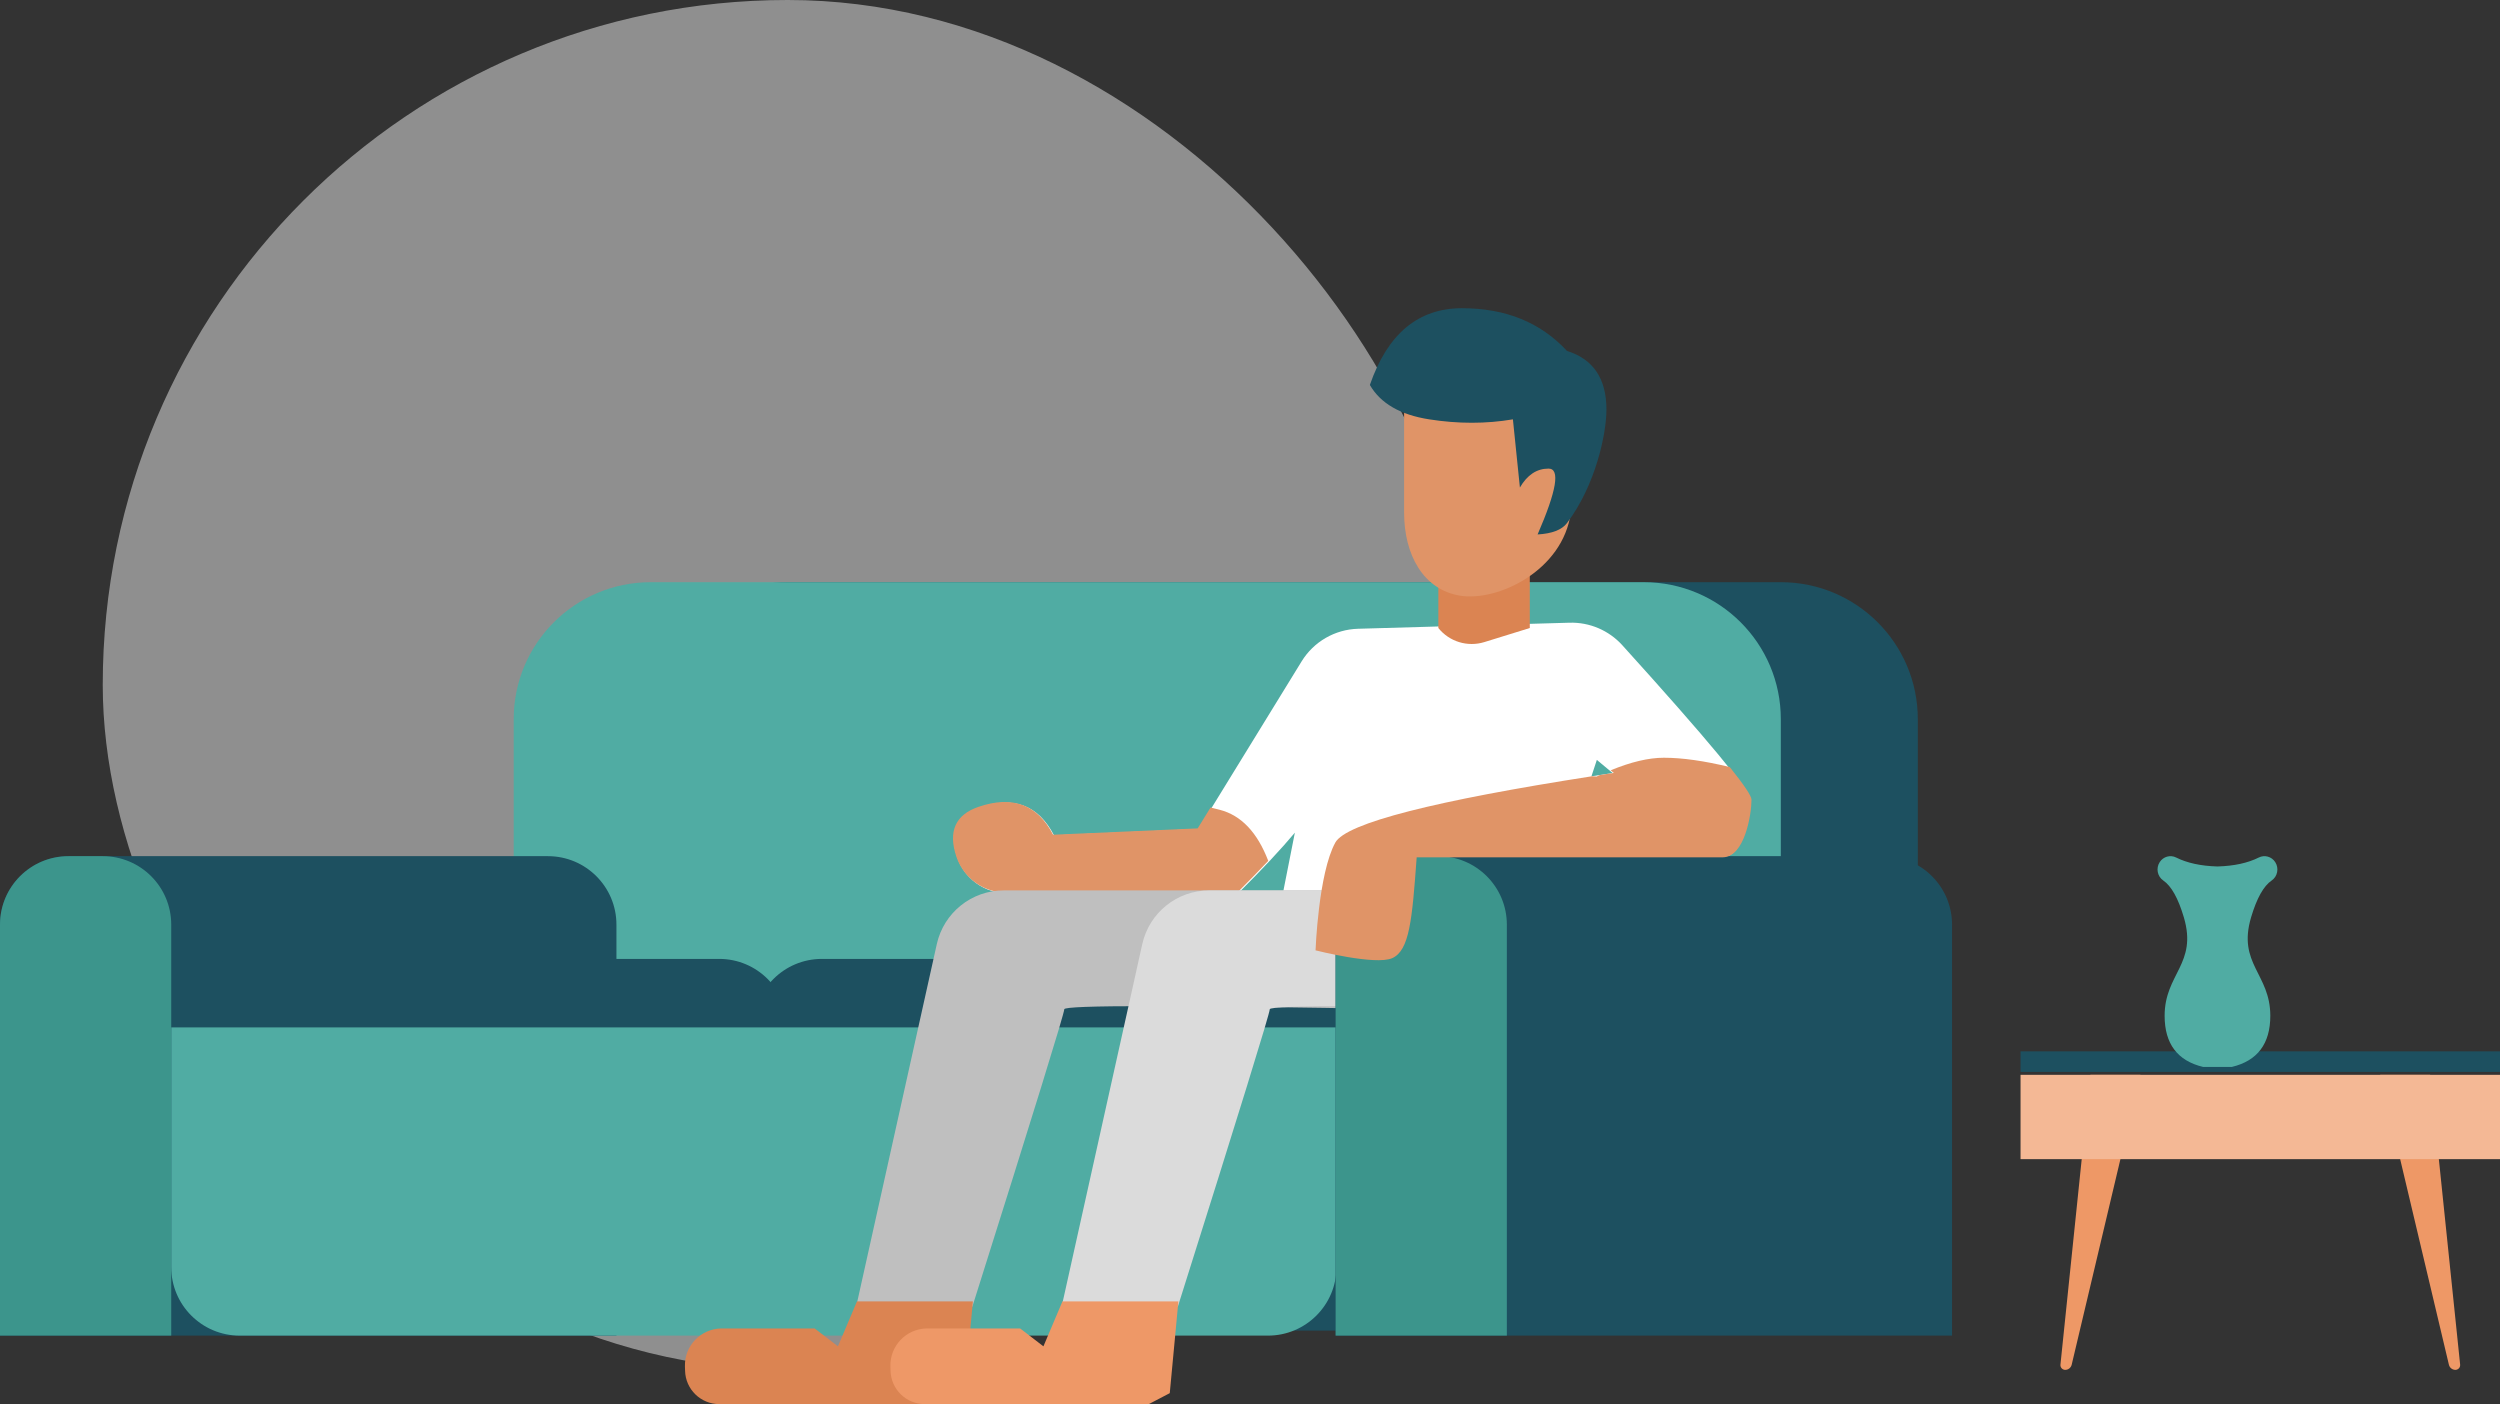 <?xml version="1.0" encoding="UTF-8"?>
<svg width="73px" height="41px" viewBox="0 0 73 41" version="1.1" xmlns="http://www.w3.org/2000/svg" xmlns:xlink="http://www.w3.org/1999/xlink">
    <rect x="0" y="0" width="73" height="41" fill="#333333" stroke="none"/>
    <!-- Generator: sketchtool 51.1 (57501) - http://www.bohemiancoding.com/sketch -->
    <title>E38F50CC-577B-4527-B26C-09BEA19F7701</title>
    <desc>Created with sketchtool.</desc>
    <defs></defs>
    <g id="Page-1" stroke="none" stroke-width="1" fill="none" fill-rule="evenodd">
        <g id="List-Your-Property---Step-1-(Estate-type)-Coliving-Selected-" transform="translate(-592, -389)">
            <g id="entire-space" transform="translate(568, 365)">
                <g transform="translate(24, 24)">
                    <rect id="Rectangle-25" fill="#ECECEC" opacity="0.5" x="3" y="0" width="40" height="40" rx="20"></rect>
                    <g id="Group-20" transform="translate(0, 9)">
                        <path d="M23,8 L52,8 C54.209,8 56,9.791 56,12 L56,23 L19,23 L19,12 C19,9.791 20.791,8 23,8 Z" id="Rectangle-7-Copy" fill="#1D5060"></path>
                        <path d="M19,8 L48,8 C50.209,8 52,9.791 52,12 L52,23 L15,23 L15,12 C15,9.791 16.791,8 19,8 Z" id="Rectangle-7" fill="#50ACA3"></path>
                        <path d="M2,16 L16,16 C17.105,16 18,16.895 18,18 L18,30 L0,30 L0,18 C-1.3527075e-16,16.895 0.895,16 2,16 Z" id="Rectangle-27-Copy-4" fill="#1D5060"></path>
                        <path d="M7,19 L21,19 C22.105,19 23,19.895 23,21 L23,29.854 L5,29.854 L5,21 C5,19.895 5.895,19 7,19 Z" id="Rectangle-27" fill="#1D5060"></path>
                        <path d="M24,19 L39,19 C40.105,19 41,19.895 41,21 L41,29.854 L22,29.854 L22,21 C22,19.895 22.895,19 24,19 Z" id="Rectangle-27-Copy" fill="#1D5060"></path>
                        <path d="M5,21 L39.025,21 L39.025,28 C39.025,29.105 38.129,30 37.025,30 L7,30 C5.895,30 5,29.105 5,28 L5,21 Z" id="Rectangle-26" fill="#50ACA3"></path>
                        <path d="M2,16 L3,16 C4.105,16 5,16.895 5,18 L5,30 L0,30 L0,18 C-1.3527075e-16,16.895 0.895,16 2,16 Z" id="Rectangle-27-Copy-3" fill="#3C958C"></path>
                        <path d="M37.81,15.314 C37.411,15.791 36.867,16.373 36.176,17.062 L29.661,17.062 C28.914,17.186 28.188,16.747 27.951,16.028 C27.708,15.292 27.924,14.808 28.601,14.577 C29.596,14.238 30.321,14.509 30.777,15.392 L34.999,15.207 L38.008,10.311 C38.361,9.737 38.98,9.379 39.655,9.36 L45.83,9.183 C46.415,9.166 46.977,9.406 47.37,9.839 C49.864,12.594 51.111,14.098 51.111,14.354 C51.111,14.767 50.917,16.038 50.264,16.038 L45.688,16.038 L44.593,19.353 L37.099,18.913 L37.81,15.314 Z M46.628,13.189 L46.47,13.668 C46.672,13.637 46.879,13.605 47.089,13.573 L46.628,13.189 Z" id="Combined-Shape" fill="#FFFFFF"></path>
                        <path d="M35.348,14.579 C35.432,14.599 35.521,14.622 35.616,14.646 C36.242,14.807 36.714,15.304 37.033,16.137 C36.771,16.415 36.477,16.718 36.15,17.044 L29.634,17.044 C28.887,17.168 28.162,16.729 27.924,16.01 C27.681,15.274 27.898,14.79 28.574,14.559 C29.569,14.22 30.295,14.491 30.751,15.374 L34.972,15.189 L35.348,14.579 Z" id="Combined-Shape" fill="#E09467"></path>
                        <path d="M37.709,17 L29.307,17 C28.37,17 27.559,17.651 27.355,18.566 L25,29.154 L28.393,29.154 C30.182,23.486 31.077,20.591 31.077,20.47 C31.077,20.348 34.376,20.348 40.973,20.47 L39.196,17 L37.709,17 Z" id="Path-5" fill="#BFBFBF"></path>
                        <path d="M43.709,17 L35.307,17 C34.37,17 33.559,17.651 33.355,18.566 L31,29.154 L34.393,29.154 C36.182,23.486 37.077,20.591 37.077,20.47 C37.077,20.348 40.376,20.348 46.973,20.47 L45.196,17 L43.709,17 Z" id="Path-5-Copy" fill="#DBDBDB"></path>
                        <path d="M41,16 L55,16 C56.105,16 57,16.895 57,18 L57,30 L39,30 L39,18 C39,16.895 39.895,16 41,16 Z" id="Rectangle-27-Copy-2" fill="#1D5060"></path>
                        <g id="Group-19" transform="translate(59, 16)">
                            <path d="M2.041,6.385 L1.165,14.847 C1.157,14.923 1.213,14.991 1.289,14.999 C1.294,15 1.299,15 1.303,15 L1.303,15 C1.394,15 1.472,14.938 1.493,14.85 L3.5,6.385 L2.041,6.385 Z" id="Path-66" fill="#EE9866"></path>
                            <path d="M11.375,6.385 L10.498,14.847 C10.49,14.923 10.546,14.991 10.622,14.999 C10.627,15 10.632,15 10.637,15 L10.637,15 C10.727,15 10.805,14.938 10.826,14.85 L12.833,6.385 L11.375,6.385 Z" id="Path-66-Copy" fill="#EE9866" transform="translate(11.667, 10.692) scale(-1, 1) translate(-11.667, -10.692) "></path>
                            <rect id="Rectangle-32" fill="#F4B895" x="0" y="6.385" width="14" height="2.462"></rect>
                            <path d="M0,6 L14,6" id="Path-67" stroke="#1D5060" stroke-width="0.6"></path>
                            <path d="M6.955,0.04 C7.125,-0.046 7.331,0.011 7.436,0.173 C7.552,0.351 7.506,0.592 7.332,0.711 C7.097,0.871 6.897,1.229 6.732,1.785 C6.328,3.145 7.293,3.434 7.293,4.66 C7.293,5.477 6.919,5.975 6.171,6.154 L5.329,6.154 C4.581,5.975 4.207,5.477 4.207,4.66 C4.207,3.434 5.172,3.145 4.768,1.785 C4.603,1.229 4.403,0.871 4.168,0.711 C3.994,0.592 3.948,0.351 4.064,0.173 C4.169,0.011 4.375,-0.046 4.545,0.04 C4.864,0.2 5.265,0.287 5.75,0.301 C6.235,0.287 6.636,0.2 6.955,0.04 Z" id="Combined-Shape" fill="#50ACA3"></path>
                        </g>
                        <path d="M21.077,29.791 L23.789,29.791 L24.468,30.313 L25.024,29 L25.698,29 L28.409,29 L28.157,31.68 L27.545,32 L21.003,32 C20.461,32 20.017,31.568 20.004,31.025 L20,30.896 C19.985,30.301 20.455,29.807 21.05,29.791 C21.059,29.791 21.068,29.791 21.077,29.791 Z" id="Rectangle-5" fill="#DB8452"></path>
                        <path d="M27.077,29.791 L29.789,29.791 L30.468,30.313 L31.024,29 L31.698,29 L34.409,29 L34.157,31.68 L33.545,32 L27.003,32 C26.461,32 26.017,31.568 26.004,31.025 L26,30.896 C25.985,30.301 26.455,29.807 27.05,29.791 C27.059,29.791 27.068,29.791 27.077,29.791 Z" id="Rectangle-5-Copy" fill="#EE9867"></path>
                        <path d="M41,16 L42,16 C43.105,16 44,16.895 44,18 L44,30 L39,30 L39,18 C39,16.895 39.895,16 41,16 Z" id="Rectangle-27-Copy-2" fill="#3C958C"></path>
                        <path d="M51.144,14.35 C51.144,14.763 50.95,16.034 50.298,16.034 L41.367,16.034 C41.235,17.857 41.157,18.75 40.655,18.977 C40.168,19.197 38.414,18.75 38.414,18.75 C38.414,18.75 38.497,16.501 38.991,15.603 C39.306,15.031 41.933,14.376 46.485,13.667 C46.531,13.669 46.577,13.672 46.623,13.675 C46.654,13.66 46.685,13.645 46.715,13.631 C46.849,13.611 46.985,13.59 47.123,13.569 L47.031,13.493 C47.624,13.249 48.142,13.126 48.584,13.126 C49.122,13.126 49.764,13.217 50.509,13.398 C50.932,13.927 51.144,14.244 51.144,14.35 Z" id="Combined-Shape" fill="#E09467"></path>
                        <path d="M42,7 L44.67,7 L44.67,9.338 L43.343,9.749 C42.854,9.9 42.321,9.738 42,9.338 L42,7 Z" id="Rectangle-6" fill="#DB8452"></path>
                        <path d="M41,3.03 C41,4.169 41,5.148 41,5.967 C41,7.195 41.556,8.222 42.643,8.395 C43.729,8.568 45.638,7.669 45.868,5.967 C46.098,4.265 47.308,1.88 44.59,1.157 C42.777,0.676 41.581,1.3 41,3.03 Z" id="Path-6" fill="#E09467"></path>
                        <path d="M40,2.241 C40.31,2.778 40.887,3.113 41.732,3.245 C42.576,3.378 43.391,3.378 44.177,3.245 L44.381,5.236 C44.595,4.867 44.874,4.683 45.218,4.683 C45.562,4.683 45.455,5.324 44.898,6.606 C45.321,6.582 45.607,6.471 45.756,6.274 C46.589,5.173 46.908,3.671 46.908,2.959 C46.908,2.057 46.524,1.486 45.756,1.247 C44.987,0.416 43.965,0 42.689,0 C41.413,0 40.517,0.747 40,2.241 Z" id="Path-7" fill="#1D5060"></path>
                    </g>
                </g>
            </g>
        </g>
    </g>
</svg>
